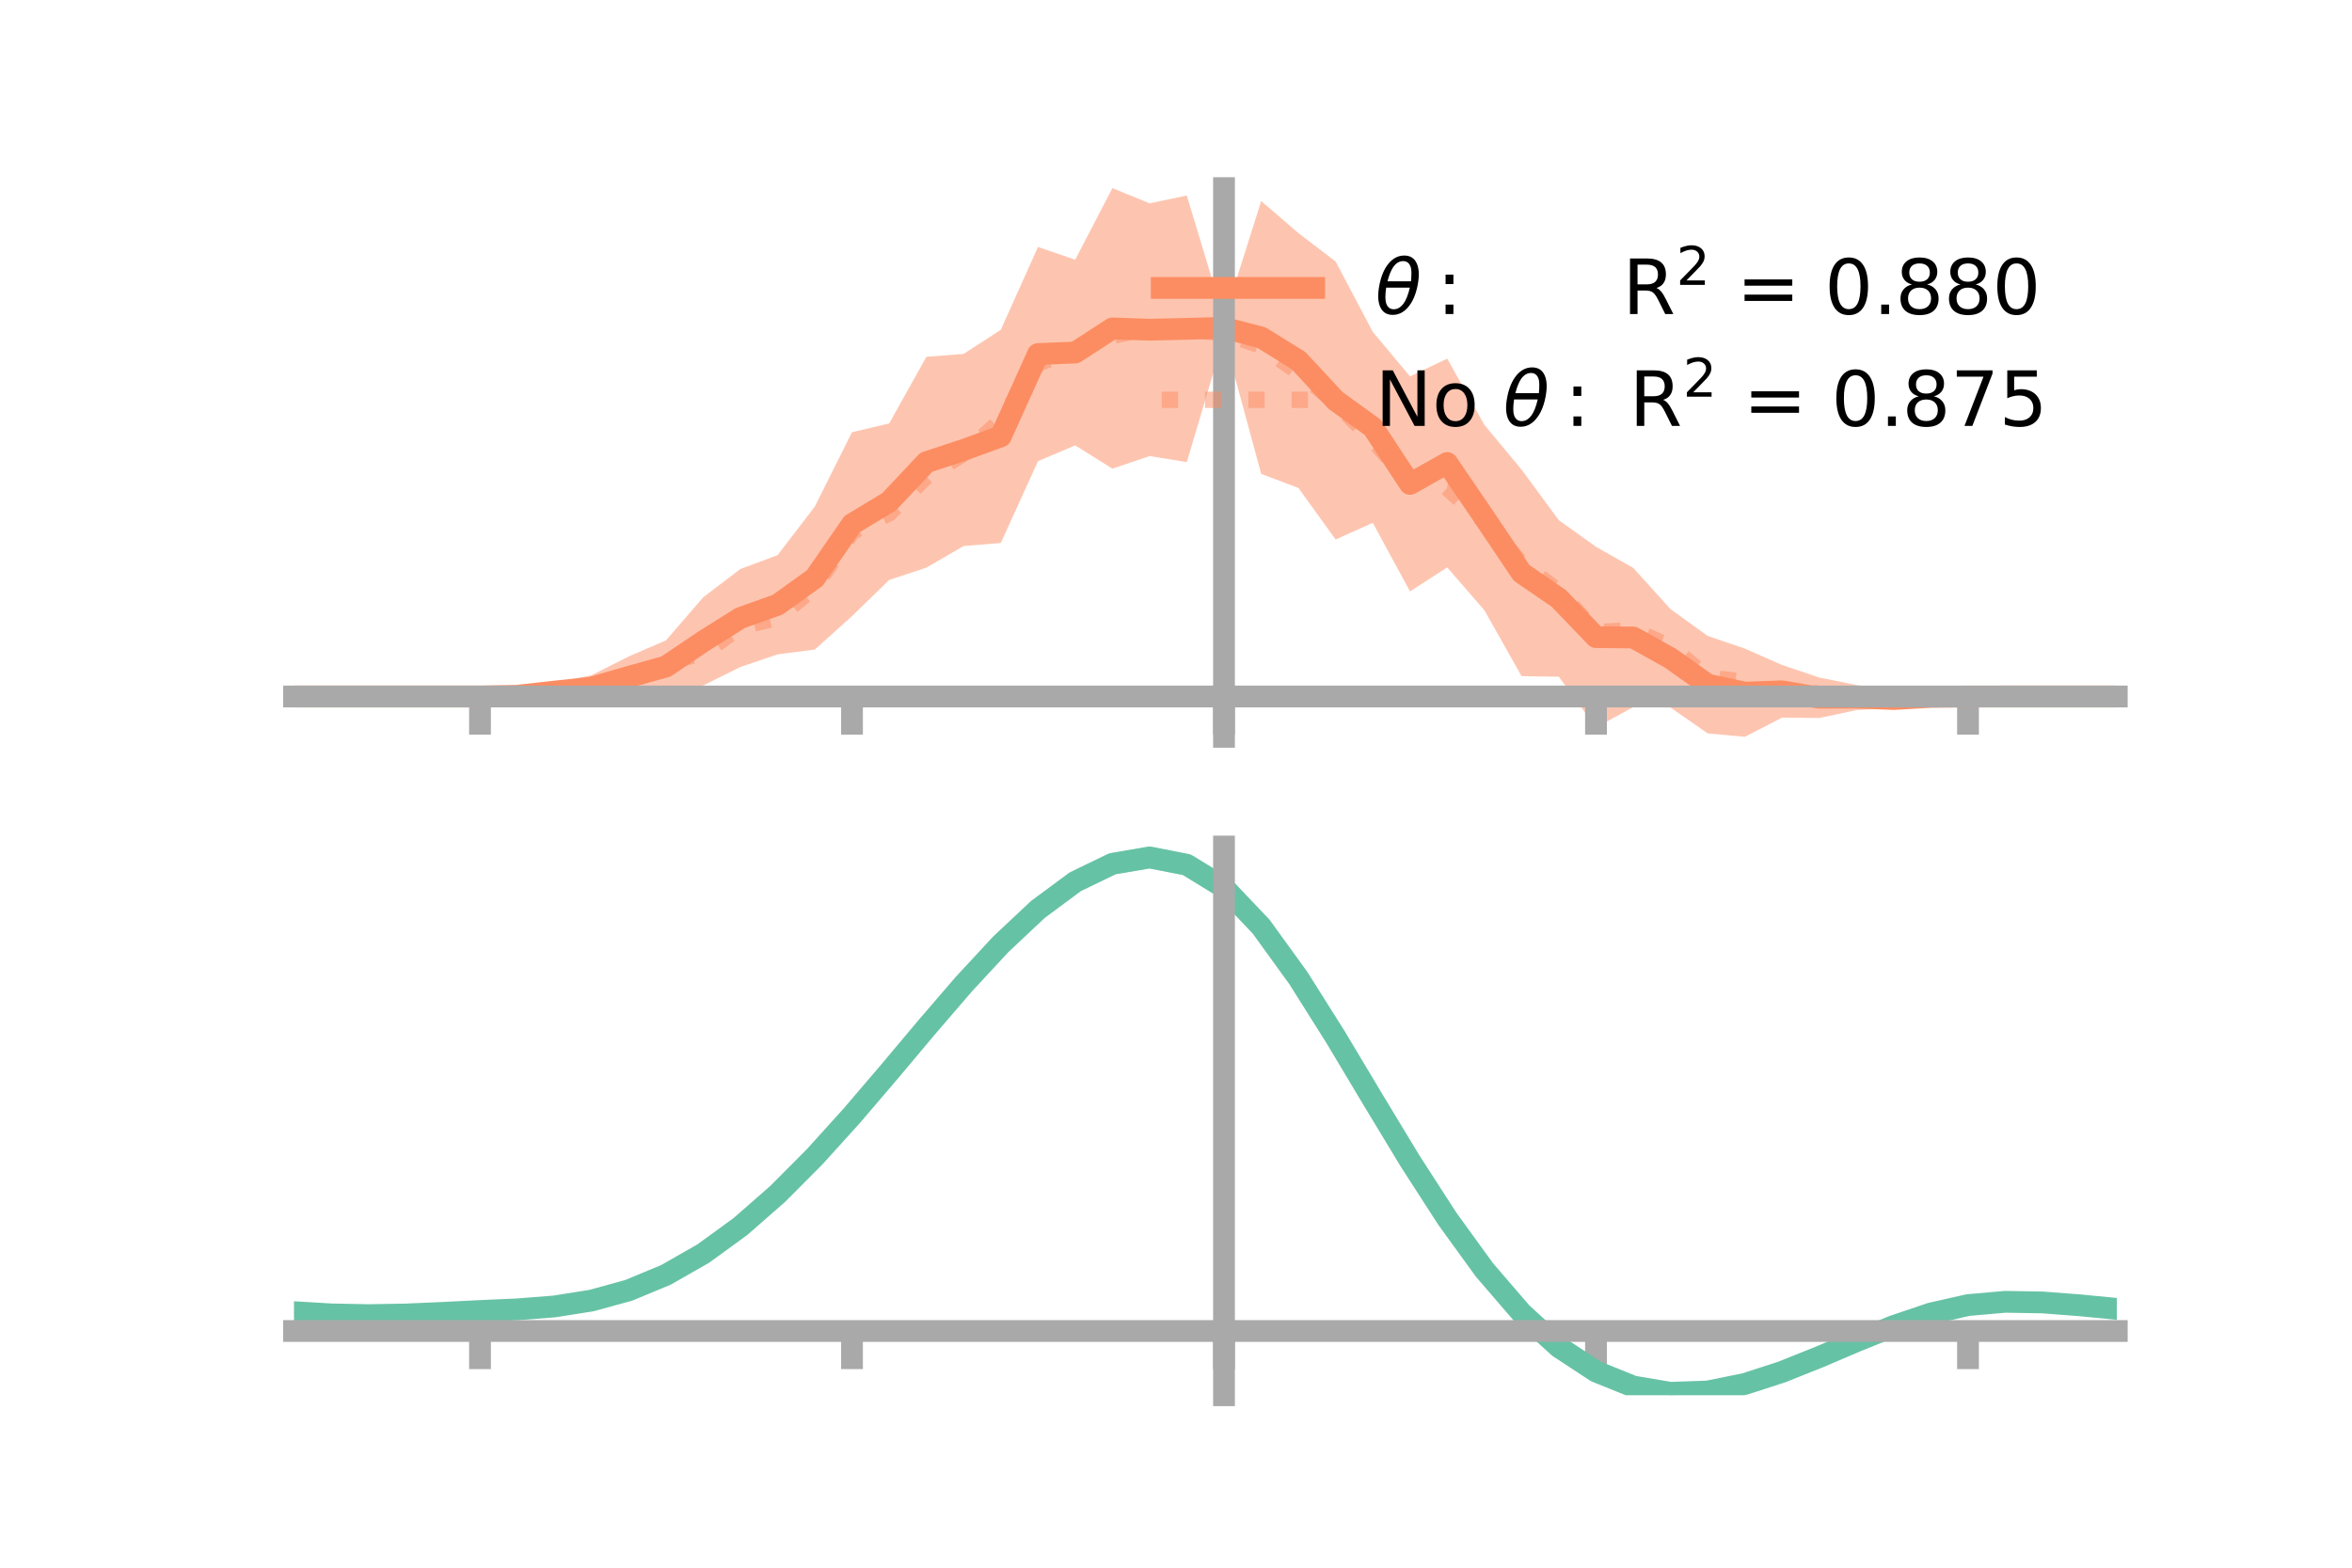 <?xml version="1.0" encoding="utf-8" standalone="no"?>
<!DOCTYPE svg PUBLIC "-//W3C//DTD SVG 1.1//EN"
  "http://www.w3.org/Graphics/SVG/1.1/DTD/svg11.dtd">
<!-- Created with matplotlib (https://matplotlib.org/) -->
<svg height="144pt" version="1.1" viewBox="0 0 216 144" width="216pt" xmlns="http://www.w3.org/2000/svg" xmlns:xlink="http://www.w3.org/1999/xlink">
 <defs>
  <style type="text/css">*{stroke-linecap:butt;stroke-linejoin:round;}</style>
 </defs>
 <g id="figure_1">
  <g id="patch_1">
   <path d="M 0 144 
L 216 144 
L 216 0 
L 0 0 
z
" style="fill:none;"/>
  </g>
  <g id="axes_1">
   <g id="patch_2">
    <path d="M 27 67.68 
L 194.4 67.68 
L 194.4 17.28 
L 27 17.28 
z
" style="fill:none;"/>
   </g>
   <g id="PolyCollection_1">
    <path clip-path="url(#pecc7d402a3)" d="M 27 63.977 
L 27 63.977 
L 30.416 63.977 
L 33.833 63.977 
L 37.249 63.977 
L 40.665 63.977 
L 44.082 63.975 
L 47.498 63.591 
L 50.914 62.737 
L 54.331 62.022 
L 57.747 60.295 
L 61.163 58.821 
L 64.58 54.863 
L 67.996 52.266 
L 71.412 50.992 
L 74.829 46.531 
L 78.245 39.7 
L 81.661 38.892 
L 85.078 32.772 
L 88.494 32.508 
L 91.91 30.292 
L 95.327 22.684 
L 98.743 23.856 
L 102.159 17.28 
L 105.576 18.676 
L 108.992 17.959 
L 112.408 29.281 
L 115.824 18.464 
L 119.241 21.41 
L 122.657 24.019 
L 126.073 30.484 
L 129.49 34.574 
L 132.906 32.941 
L 136.322 39.029 
L 139.739 43.139 
L 143.155 47.779 
L 146.571 50.226 
L 149.988 52.162 
L 153.404 55.939 
L 156.82 58.41 
L 160.237 59.574 
L 163.653 61.079 
L 167.069 62.231 
L 170.486 62.923 
L 173.902 63.414 
L 177.318 63.695 
L 180.735 63.976 
L 184.151 63.977 
L 187.567 63.977 
L 190.984 63.977 
L 194.4 63.977 
L 194.4 63.977 
L 194.4 63.977 
L 190.984 63.977 
L 187.567 63.977 
L 184.151 63.977 
L 180.735 63.979 
L 177.318 64.328 
L 173.902 65.005 
L 170.486 65.229 
L 167.069 65.951 
L 163.653 65.92 
L 160.237 67.68 
L 156.82 67.362 
L 153.404 64.98 
L 149.988 64.952 
L 146.571 66.822 
L 143.155 62.16 
L 139.739 62.111 
L 136.322 56.059 
L 132.906 52.119 
L 129.49 54.326 
L 126.073 48.024 
L 122.657 49.556 
L 119.241 44.819 
L 115.824 43.527 
L 112.408 30.949 
L 108.992 42.448 
L 105.576 41.894 
L 102.159 43.05 
L 98.743 40.911 
L 95.327 42.36 
L 91.91 49.874 
L 88.494 50.157 
L 85.078 52.139 
L 81.661 53.272 
L 78.245 56.596 
L 74.829 59.663 
L 71.412 60.106 
L 67.996 61.266 
L 64.58 62.963 
L 61.163 63.626 
L 57.747 64.058 
L 54.331 64.3 
L 50.914 64.321 
L 47.498 64.232 
L 44.082 63.979 
L 40.665 63.977 
L 37.249 63.977 
L 33.833 63.977 
L 30.416 63.977 
L 27 63.977 
z
" style="fill:#fc8d62;fill-opacity:0.5;"/>
   </g>
   <g id="matplotlib.axis_1">
    <g id="xtick_1">
     <g id="line2d_1">
      <defs>
       <path d="M 0 0 
L 0 3.5 
" id="m3179938b97" style="stroke:#a9a9a9;stroke-width:2;"/>
      </defs>
      <g>
       <use style="fill:#a9a9a9;stroke:#a9a9a9;stroke-width:2;" x="44.082" xlink:href="#m3179938b97" y="63.977"/>
      </g>
     </g>
    </g>
    <g id="xtick_2">
     <g id="line2d_2">
      <g>
       <use style="fill:#a9a9a9;stroke:#a9a9a9;stroke-width:2;" x="78.245" xlink:href="#m3179938b97" y="63.977"/>
      </g>
     </g>
    </g>
    <g id="xtick_3">
     <g id="line2d_3">
      <g>
       <use style="fill:#a9a9a9;stroke:#a9a9a9;stroke-width:2;" x="112.408" xlink:href="#m3179938b97" y="63.977"/>
      </g>
     </g>
    </g>
    <g id="xtick_4">
     <g id="line2d_4">
      <g>
       <use style="fill:#a9a9a9;stroke:#a9a9a9;stroke-width:2;" x="146.571" xlink:href="#m3179938b97" y="63.977"/>
      </g>
     </g>
    </g>
    <g id="xtick_5">
     <g id="line2d_5">
      <g>
       <use style="fill:#a9a9a9;stroke:#a9a9a9;stroke-width:2;" x="180.735" xlink:href="#m3179938b97" y="63.977"/>
      </g>
     </g>
    </g>
   </g>
   <g id="matplotlib.axis_2"/>
   <g id="line2d_6">
    <path clip-path="url(#pecc7d402a3)" d="M 27 63.977 
L 30.416 63.977 
L 33.833 63.977 
L 37.249 63.977 
L 40.665 63.977 
L 44.082 63.977 
L 47.498 63.912 
L 50.914 63.529 
L 54.331 63.161 
L 57.747 62.177 
L 61.163 61.223 
L 64.58 58.913 
L 67.996 56.766 
L 71.412 55.549 
L 74.829 53.097 
L 78.245 48.148 
L 81.661 46.082 
L 85.078 42.455 
L 88.494 41.332 
L 91.91 40.083 
L 95.327 32.522 
L 98.743 32.383 
L 102.159 30.165 
L 105.576 30.285 
L 108.992 30.204 
L 112.408 30.115 
L 115.824 30.996 
L 119.241 33.115 
L 122.657 36.787 
L 126.073 39.254 
L 129.49 44.45 
L 132.906 42.53 
L 136.322 47.544 
L 139.739 52.625 
L 143.155 54.969 
L 146.571 58.524 
L 149.988 58.557 
L 153.404 60.459 
L 156.82 62.886 
L 160.237 63.627 
L 163.653 63.5 
L 167.069 64.091 
L 170.486 64.076 
L 173.902 64.21 
L 177.318 64.011 
L 180.735 63.978 
L 184.151 63.977 
L 187.567 63.977 
L 190.984 63.977 
L 194.4 63.977 
" style="fill:none;stroke:#fc8d62;stroke-linecap:square;stroke-width:2;"/>
   </g>
   <g id="line2d_7">
    <path clip-path="url(#pecc7d402a3)" d="M 27 63.977 
L 30.416 63.977 
L 33.833 63.977 
L 37.249 63.977 
L 40.665 63.977 
L 44.082 63.977 
L 47.498 63.95 
L 50.914 63.626 
L 54.331 63.015 
L 57.747 62.673 
L 61.163 60.804 
L 64.58 60.007 
L 67.996 57.563 
L 71.412 56.75 
L 74.829 53.916 
L 78.245 48.873 
L 81.661 47.146 
L 85.078 43.765 
L 88.494 41.678 
L 91.91 38.658 
L 95.327 33.403 
L 98.743 32.072 
L 102.159 30.853 
L 105.576 30.115 
L 108.992 30.307 
L 112.408 30.591 
L 115.824 31.766 
L 119.241 34.194 
L 122.657 36.935 
L 126.073 40.418 
L 129.49 44.243 
L 132.906 44.826 
L 136.322 47.878 
L 139.739 51.785 
L 143.155 54.318 
L 146.571 58.068 
L 149.988 57.88 
L 153.404 59.399 
L 156.82 62.236 
L 160.237 62.605 
L 163.653 63.999 
L 167.069 63.645 
L 170.486 64.219 
L 173.902 64.12 
L 177.318 63.977 
L 180.735 63.977 
L 184.151 63.977 
L 187.567 63.977 
L 190.984 63.977 
L 194.4 63.977 
" style="fill:none;stroke:#fc8d62;stroke-dasharray:1.5,2.475;stroke-dashoffset:0;stroke-opacity:0.5;stroke-width:1.5;"/>
   </g>
   <g id="patch_3">
    <path d="M 112.408 67.68 
L 112.408 17.28 
" style="fill:none;stroke:#a9a9a9;stroke-linecap:square;stroke-linejoin:miter;stroke-width:2;"/>
   </g>
   <g id="patch_4">
    <path d="M 194.4 67.68 
L 194.4 17.28 
" style="fill:none;"/>
   </g>
   <g id="patch_5">
    <path d="M 27 63.977 
L 194.4 63.977 
" style="fill:none;stroke:#a9a9a9;stroke-linecap:square;stroke-linejoin:miter;stroke-width:2;"/>
   </g>
   <g id="patch_6">
    <path d="M 27 17.28 
L 194.4 17.28 
" style="fill:none;"/>
   </g>
   <g id="legend_1">
    <g id="line2d_8">
     <path d="M 106.69 26.449 
L 120.69 26.449 
" style="fill:none;stroke:#fc8d62;stroke-linecap:square;stroke-width:2;"/>
    </g>
    <g id="line2d_9"/>
    <g id="text_1">
     <!-- $\theta:$      R$^{2}$ = 0.880 -->
     <g transform="translate(126.29 28.899)scale(0.07 -0.07)">
      <defs>
       <path d="M 45.516 34.672 
L 14.453 34.672 
Q 12.359 20.062 14.5 13.875 
Q 17.188 6.25 24.469 6.25 
Q 31.781 6.25 37.359 13.922 
Q 42.234 20.656 45.516 34.672 
z
M 47.016 42.969 
Q 48.344 56.844 46.625 61.719 
Q 43.953 69.438 36.766 69.438 
Q 29.297 69.438 23.828 61.812 
Q 19.531 55.672 16.156 42.969 
z
M 38.188 76.766 
Q 49.906 76.766 54.594 66.406 
Q 59.281 56.109 55.719 37.844 
Q 52.203 19.625 43.453 9.281 
Q 34.766 -1.125 23.047 -1.125 
Q 11.281 -1.125 6.641 9.281 
Q 2 19.625 5.516 37.844 
Q 9.078 56.109 17.719 66.406 
Q 26.422 76.766 38.188 76.766 
z
" id="DejaVuSans-Oblique-952"/>
       <path d="M 11.719 12.406 
L 22.016 12.406 
L 22.016 0 
L 11.719 0 
z
M 11.719 51.703 
L 22.016 51.703 
L 22.016 39.312 
L 11.719 39.312 
z
" id="DejaVuSans-58"/>
       <path id="DejaVuSans-32"/>
       <path d="M 44.391 34.188 
Q 47.562 33.109 50.562 29.594 
Q 53.562 26.078 56.594 19.922 
L 66.609 0 
L 56 0 
L 46.688 18.703 
Q 43.062 26.031 39.672 28.422 
Q 36.281 30.812 30.422 30.812 
L 19.672 30.812 
L 19.672 0 
L 9.812 0 
L 9.812 72.906 
L 32.078 72.906 
Q 44.578 72.906 50.734 67.672 
Q 56.891 62.453 56.891 51.906 
Q 56.891 45.016 53.688 40.469 
Q 50.484 35.938 44.391 34.188 
z
M 19.672 64.797 
L 19.672 38.922 
L 32.078 38.922 
Q 39.203 38.922 42.844 42.219 
Q 46.484 45.516 46.484 51.906 
Q 46.484 58.297 42.844 61.547 
Q 39.203 64.797 32.078 64.797 
z
" id="DejaVuSans-82"/>
       <path d="M 19.188 8.297 
L 53.609 8.297 
L 53.609 0 
L 7.328 0 
L 7.328 8.297 
Q 12.938 14.109 22.625 23.891 
Q 32.328 33.688 34.812 36.531 
Q 39.547 41.844 41.422 45.531 
Q 43.312 49.219 43.312 52.781 
Q 43.312 58.594 39.234 62.25 
Q 35.156 65.922 28.609 65.922 
Q 23.969 65.922 18.812 64.312 
Q 13.672 62.703 7.812 59.422 
L 7.812 69.391 
Q 13.766 71.781 18.938 73 
Q 24.125 74.219 28.422 74.219 
Q 39.75 74.219 46.484 68.547 
Q 53.219 62.891 53.219 53.422 
Q 53.219 48.922 51.531 44.891 
Q 49.859 40.875 45.406 35.406 
Q 44.188 33.984 37.641 27.219 
Q 31.109 20.453 19.188 8.297 
z
" id="DejaVuSans-50"/>
       <path d="M 10.594 45.406 
L 73.188 45.406 
L 73.188 37.203 
L 10.594 37.203 
z
M 10.594 25.484 
L 73.188 25.484 
L 73.188 17.188 
L 10.594 17.188 
z
" id="DejaVuSans-61"/>
       <path d="M 31.781 66.406 
Q 24.172 66.406 20.328 58.906 
Q 16.5 51.422 16.5 36.375 
Q 16.5 21.391 20.328 13.891 
Q 24.172 6.391 31.781 6.391 
Q 39.453 6.391 43.281 13.891 
Q 47.125 21.391 47.125 36.375 
Q 47.125 51.422 43.281 58.906 
Q 39.453 66.406 31.781 66.406 
z
M 31.781 74.219 
Q 44.047 74.219 50.516 64.516 
Q 56.984 54.828 56.984 36.375 
Q 56.984 17.969 50.516 8.266 
Q 44.047 -1.422 31.781 -1.422 
Q 19.531 -1.422 13.062 8.266 
Q 6.594 17.969 6.594 36.375 
Q 6.594 54.828 13.062 64.516 
Q 19.531 74.219 31.781 74.219 
z
" id="DejaVuSans-48"/>
       <path d="M 10.688 12.406 
L 21 12.406 
L 21 0 
L 10.688 0 
z
" id="DejaVuSans-46"/>
       <path d="M 31.781 34.625 
Q 24.75 34.625 20.719 30.859 
Q 16.703 27.094 16.703 20.516 
Q 16.703 13.922 20.719 10.156 
Q 24.75 6.391 31.781 6.391 
Q 38.812 6.391 42.859 10.172 
Q 46.922 13.969 46.922 20.516 
Q 46.922 27.094 42.891 30.859 
Q 38.875 34.625 31.781 34.625 
z
M 21.922 38.812 
Q 15.578 40.375 12.031 44.719 
Q 8.5 49.078 8.5 55.328 
Q 8.5 64.062 14.719 69.141 
Q 20.953 74.219 31.781 74.219 
Q 42.672 74.219 48.875 69.141 
Q 55.078 64.062 55.078 55.328 
Q 55.078 49.078 51.531 44.719 
Q 48 40.375 41.703 38.812 
Q 48.828 37.156 52.797 32.312 
Q 56.781 27.484 56.781 20.516 
Q 56.781 9.906 50.312 4.234 
Q 43.844 -1.422 31.781 -1.422 
Q 19.734 -1.422 13.25 4.234 
Q 6.781 9.906 6.781 20.516 
Q 6.781 27.484 10.781 32.312 
Q 14.797 37.156 21.922 38.812 
z
M 18.312 54.391 
Q 18.312 48.734 21.844 45.562 
Q 25.391 42.391 31.781 42.391 
Q 38.141 42.391 41.719 45.562 
Q 45.312 48.734 45.312 54.391 
Q 45.312 60.062 41.719 63.234 
Q 38.141 66.406 31.781 66.406 
Q 25.391 66.406 21.844 63.234 
Q 18.312 60.062 18.312 54.391 
z
" id="DejaVuSans-56"/>
      </defs>
      <use transform="translate(0 0.766)" xlink:href="#DejaVuSans-Oblique-952"/>
      <use transform="translate(80.664 0.766)" xlink:href="#DejaVuSans-58"/>
      <use transform="translate(133.838 0.766)" xlink:href="#DejaVuSans-32"/>
      <use transform="translate(165.625 0.766)" xlink:href="#DejaVuSans-32"/>
      <use transform="translate(197.412 0.766)" xlink:href="#DejaVuSans-32"/>
      <use transform="translate(229.199 0.766)" xlink:href="#DejaVuSans-32"/>
      <use transform="translate(260.986 0.766)" xlink:href="#DejaVuSans-32"/>
      <use transform="translate(292.773 0.766)" xlink:href="#DejaVuSans-32"/>
      <use transform="translate(324.561 0.766)" xlink:href="#DejaVuSans-82"/>
      <use transform="translate(395 39.047)scale(0.7)" xlink:href="#DejaVuSans-50"/>
      <use transform="translate(442.271 0.766)" xlink:href="#DejaVuSans-32"/>
      <use transform="translate(474.058 0.766)" xlink:href="#DejaVuSans-61"/>
      <use transform="translate(557.847 0.766)" xlink:href="#DejaVuSans-32"/>
      <use transform="translate(589.634 0.766)" xlink:href="#DejaVuSans-48"/>
      <use transform="translate(653.257 0.766)" xlink:href="#DejaVuSans-46"/>
      <use transform="translate(682.419 0.766)" xlink:href="#DejaVuSans-56"/>
      <use transform="translate(746.042 0.766)" xlink:href="#DejaVuSans-56"/>
      <use transform="translate(809.665 0.766)" xlink:href="#DejaVuSans-48"/>
     </g>
    </g>
    <g id="line2d_10">
     <path d="M 106.69 36.724 
L 120.69 36.724 
" style="fill:none;stroke:#fc8d62;stroke-dasharray:1.5,2.475;stroke-dashoffset:0;stroke-opacity:0.5;stroke-width:1.5;"/>
    </g>
    <g id="line2d_11"/>
    <g id="text_2">
     <!-- No $\theta:$ R$^{2}$ = 0.875 -->
     <g transform="translate(126.29 39.174)scale(0.07 -0.07)">
      <defs>
       <path d="M 9.812 72.906 
L 23.094 72.906 
L 55.422 11.922 
L 55.422 72.906 
L 64.984 72.906 
L 64.984 0 
L 51.703 0 
L 19.391 60.984 
L 19.391 0 
L 9.812 0 
z
" id="DejaVuSans-78"/>
       <path d="M 30.609 48.391 
Q 23.391 48.391 19.188 42.75 
Q 14.984 37.109 14.984 27.297 
Q 14.984 17.484 19.156 11.844 
Q 23.344 6.203 30.609 6.203 
Q 37.797 6.203 41.984 11.859 
Q 46.188 17.531 46.188 27.297 
Q 46.188 37.016 41.984 42.703 
Q 37.797 48.391 30.609 48.391 
z
M 30.609 56 
Q 42.328 56 49.016 48.375 
Q 55.719 40.766 55.719 27.297 
Q 55.719 13.875 49.016 6.219 
Q 42.328 -1.422 30.609 -1.422 
Q 18.844 -1.422 12.172 6.219 
Q 5.516 13.875 5.516 27.297 
Q 5.516 40.766 12.172 48.375 
Q 18.844 56 30.609 56 
z
" id="DejaVuSans-111"/>
       <path d="M 8.203 72.906 
L 55.078 72.906 
L 55.078 68.703 
L 28.609 0 
L 18.312 0 
L 43.219 64.594 
L 8.203 64.594 
z
" id="DejaVuSans-55"/>
       <path d="M 10.797 72.906 
L 49.516 72.906 
L 49.516 64.594 
L 19.828 64.594 
L 19.828 46.734 
Q 21.969 47.469 24.109 47.828 
Q 26.266 48.188 28.422 48.188 
Q 40.625 48.188 47.75 41.5 
Q 54.891 34.812 54.891 23.391 
Q 54.891 11.625 47.562 5.094 
Q 40.234 -1.422 26.906 -1.422 
Q 22.312 -1.422 17.547 -0.641 
Q 12.797 0.141 7.719 1.703 
L 7.719 11.625 
Q 12.109 9.234 16.797 8.062 
Q 21.484 6.891 26.703 6.891 
Q 35.156 6.891 40.078 11.328 
Q 45.016 15.766 45.016 23.391 
Q 45.016 31 40.078 35.438 
Q 35.156 39.891 26.703 39.891 
Q 22.75 39.891 18.812 39.016 
Q 14.891 38.141 10.797 36.281 
z
" id="DejaVuSans-53"/>
      </defs>
      <use transform="translate(0 0.766)" xlink:href="#DejaVuSans-78"/>
      <use transform="translate(74.805 0.766)" xlink:href="#DejaVuSans-111"/>
      <use transform="translate(135.986 0.766)" xlink:href="#DejaVuSans-32"/>
      <use transform="translate(167.773 0.766)" xlink:href="#DejaVuSans-Oblique-952"/>
      <use transform="translate(248.438 0.766)" xlink:href="#DejaVuSans-58"/>
      <use transform="translate(301.611 0.766)" xlink:href="#DejaVuSans-32"/>
      <use transform="translate(333.398 0.766)" xlink:href="#DejaVuSans-82"/>
      <use transform="translate(403.838 39.047)scale(0.7)" xlink:href="#DejaVuSans-50"/>
      <use transform="translate(451.108 0.766)" xlink:href="#DejaVuSans-32"/>
      <use transform="translate(482.896 0.766)" xlink:href="#DejaVuSans-61"/>
      <use transform="translate(566.685 0.766)" xlink:href="#DejaVuSans-32"/>
      <use transform="translate(598.472 0.766)" xlink:href="#DejaVuSans-48"/>
      <use transform="translate(662.095 0.766)" xlink:href="#DejaVuSans-46"/>
      <use transform="translate(691.257 0.766)" xlink:href="#DejaVuSans-56"/>
      <use transform="translate(754.88 0.766)" xlink:href="#DejaVuSans-55"/>
      <use transform="translate(818.503 0.766)" xlink:href="#DejaVuSans-53"/>
     </g>
    </g>
   </g>
  </g>
  <g id="axes_2">
   <g id="patch_7">
    <path d="M 27 128.16 
L 194.4 128.16 
L 194.4 77.76 
L 27 77.76 
z
" style="fill:none;"/>
   </g>
   <g id="PolyCollection_2">
    <path clip-path="url(#p20f337d6e5)" d="M 27 120.573 
L 27 120.487 
L 30.416 120.698 
L 33.833 120.77 
L 37.249 120.705 
L 40.665 120.548 
L 44.082 120.369 
L 47.498 120.213 
L 50.914 119.94 
L 54.331 119.392 
L 57.747 118.44 
L 61.163 116.995 
L 64.58 115.004 
L 67.996 112.461 
L 71.412 109.395 
L 74.829 105.876 
L 78.245 102.003 
L 81.661 97.905 
L 85.078 93.738 
L 88.494 89.674 
L 91.91 85.904 
L 95.327 82.627 
L 98.743 80.043 
L 102.159 78.356 
L 105.576 77.76 
L 108.992 78.442 
L 112.408 80.568 
L 115.824 84.221 
L 119.241 89.018 
L 122.657 94.522 
L 126.073 100.326 
L 129.49 106.071 
L 132.906 111.458 
L 136.322 116.253 
L 139.739 120.288 
L 143.155 123.461 
L 146.571 125.733 
L 149.988 127.128 
L 153.404 127.715 
L 156.82 127.603 
L 160.237 126.926 
L 163.653 125.837 
L 167.069 124.497 
L 170.486 123.066 
L 173.902 121.705 
L 177.318 120.565 
L 180.735 119.797 
L 184.151 119.498 
L 187.567 119.56 
L 190.984 119.83 
L 194.4 120.174 
L 194.4 120.284 
L 194.4 120.284 
L 190.984 119.963 
L 187.567 119.711 
L 184.151 119.658 
L 180.735 119.961 
L 177.318 120.741 
L 173.902 121.912 
L 170.486 123.321 
L 167.069 124.806 
L 163.653 126.198 
L 160.237 127.326 
L 156.82 128.03 
L 153.404 128.16 
L 149.988 127.59 
L 146.571 126.226 
L 143.155 124.012 
L 139.739 120.936 
L 136.322 117.035 
L 132.906 112.402 
L 129.49 107.195 
L 126.073 101.637 
L 122.657 96.016 
L 119.241 90.678 
L 115.824 86.024 
L 112.408 82.48 
L 108.992 80.42 
L 105.576 79.76 
L 102.159 80.334 
L 98.743 81.955 
L 95.327 84.432 
L 91.91 87.57 
L 88.494 91.173 
L 85.078 95.05 
L 81.661 99.021 
L 78.245 102.921 
L 74.829 106.605 
L 71.412 109.952 
L 67.996 112.869 
L 64.58 115.296 
L 61.163 117.205 
L 57.747 118.603 
L 54.331 119.531 
L 50.914 120.068 
L 47.498 120.331 
L 44.082 120.476 
L 40.665 120.639 
L 37.249 120.78 
L 33.833 120.832 
L 30.416 120.765 
L 27 120.573 
z
" style="fill:#66c2a5;fill-opacity:0.5;"/>
   </g>
   <g id="matplotlib.axis_3">
    <g id="xtick_6">
     <g id="line2d_12">
      <g>
       <use style="fill:#a9a9a9;stroke:#a9a9a9;stroke-width:2;" x="44.082" xlink:href="#m3179938b97" y="122.259"/>
      </g>
     </g>
    </g>
    <g id="xtick_7">
     <g id="line2d_13">
      <g>
       <use style="fill:#a9a9a9;stroke:#a9a9a9;stroke-width:2;" x="78.245" xlink:href="#m3179938b97" y="122.259"/>
      </g>
     </g>
    </g>
    <g id="xtick_8">
     <g id="line2d_14">
      <g>
       <use style="fill:#a9a9a9;stroke:#a9a9a9;stroke-width:2;" x="112.408" xlink:href="#m3179938b97" y="122.259"/>
      </g>
     </g>
    </g>
    <g id="xtick_9">
     <g id="line2d_15">
      <g>
       <use style="fill:#a9a9a9;stroke:#a9a9a9;stroke-width:2;" x="146.571" xlink:href="#m3179938b97" y="122.259"/>
      </g>
     </g>
    </g>
    <g id="xtick_10">
     <g id="line2d_16">
      <g>
       <use style="fill:#a9a9a9;stroke:#a9a9a9;stroke-width:2;" x="180.735" xlink:href="#m3179938b97" y="122.259"/>
      </g>
     </g>
    </g>
   </g>
   <g id="matplotlib.axis_4"/>
   <g id="line2d_17">
    <path clip-path="url(#p20f337d6e5)" d="M 27 120.53 
L 30.416 120.732 
L 33.833 120.801 
L 37.249 120.742 
L 40.665 120.594 
L 44.082 120.422 
L 47.498 120.272 
L 50.914 120.004 
L 54.331 119.462 
L 57.747 118.522 
L 61.163 117.1 
L 64.58 115.15 
L 67.996 112.665 
L 71.412 109.674 
L 74.829 106.241 
L 78.245 102.462 
L 81.661 98.463 
L 85.078 94.394 
L 88.494 90.424 
L 91.91 86.737 
L 95.327 83.529 
L 98.743 80.999 
L 102.159 79.345 
L 105.576 78.76 
L 108.992 79.431 
L 112.408 81.524 
L 115.824 85.122 
L 119.241 89.848 
L 122.657 95.269 
L 126.073 100.982 
L 129.49 106.633 
L 132.906 111.93 
L 136.322 116.644 
L 139.739 120.612 
L 143.155 123.736 
L 146.571 125.98 
L 149.988 127.359 
L 153.404 127.937 
L 156.82 127.816 
L 160.237 127.126 
L 163.653 126.018 
L 167.069 124.651 
L 170.486 123.194 
L 173.902 121.808 
L 177.318 120.653 
L 180.735 119.879 
L 184.151 119.578 
L 187.567 119.636 
L 190.984 119.897 
L 194.4 120.229 
" style="fill:none;stroke:#66c2a5;stroke-linecap:square;stroke-width:2;"/>
   </g>
   <g id="patch_8">
    <path d="M 112.408 128.16 
L 112.408 77.76 
" style="fill:none;stroke:#a9a9a9;stroke-linecap:square;stroke-linejoin:miter;stroke-width:2;"/>
   </g>
   <g id="patch_9">
    <path d="M 194.4 128.16 
L 194.4 77.76 
" style="fill:none;"/>
   </g>
   <g id="patch_10">
    <path d="M 27 122.259 
L 194.4 122.259 
" style="fill:none;stroke:#a9a9a9;stroke-linecap:square;stroke-linejoin:miter;stroke-width:2;"/>
   </g>
   <g id="patch_11">
    <path d="M 27 77.76 
L 194.4 77.76 
" style="fill:none;"/>
   </g>
  </g>
 </g>
 <defs>
  <clipPath id="pecc7d402a3">
   <rect height="50.4" width="167.4" x="27" y="17.28"/>
  </clipPath>
  <clipPath id="p20f337d6e5">
   <rect height="50.4" width="167.4" x="27" y="77.76"/>
  </clipPath>
 </defs>
</svg>
